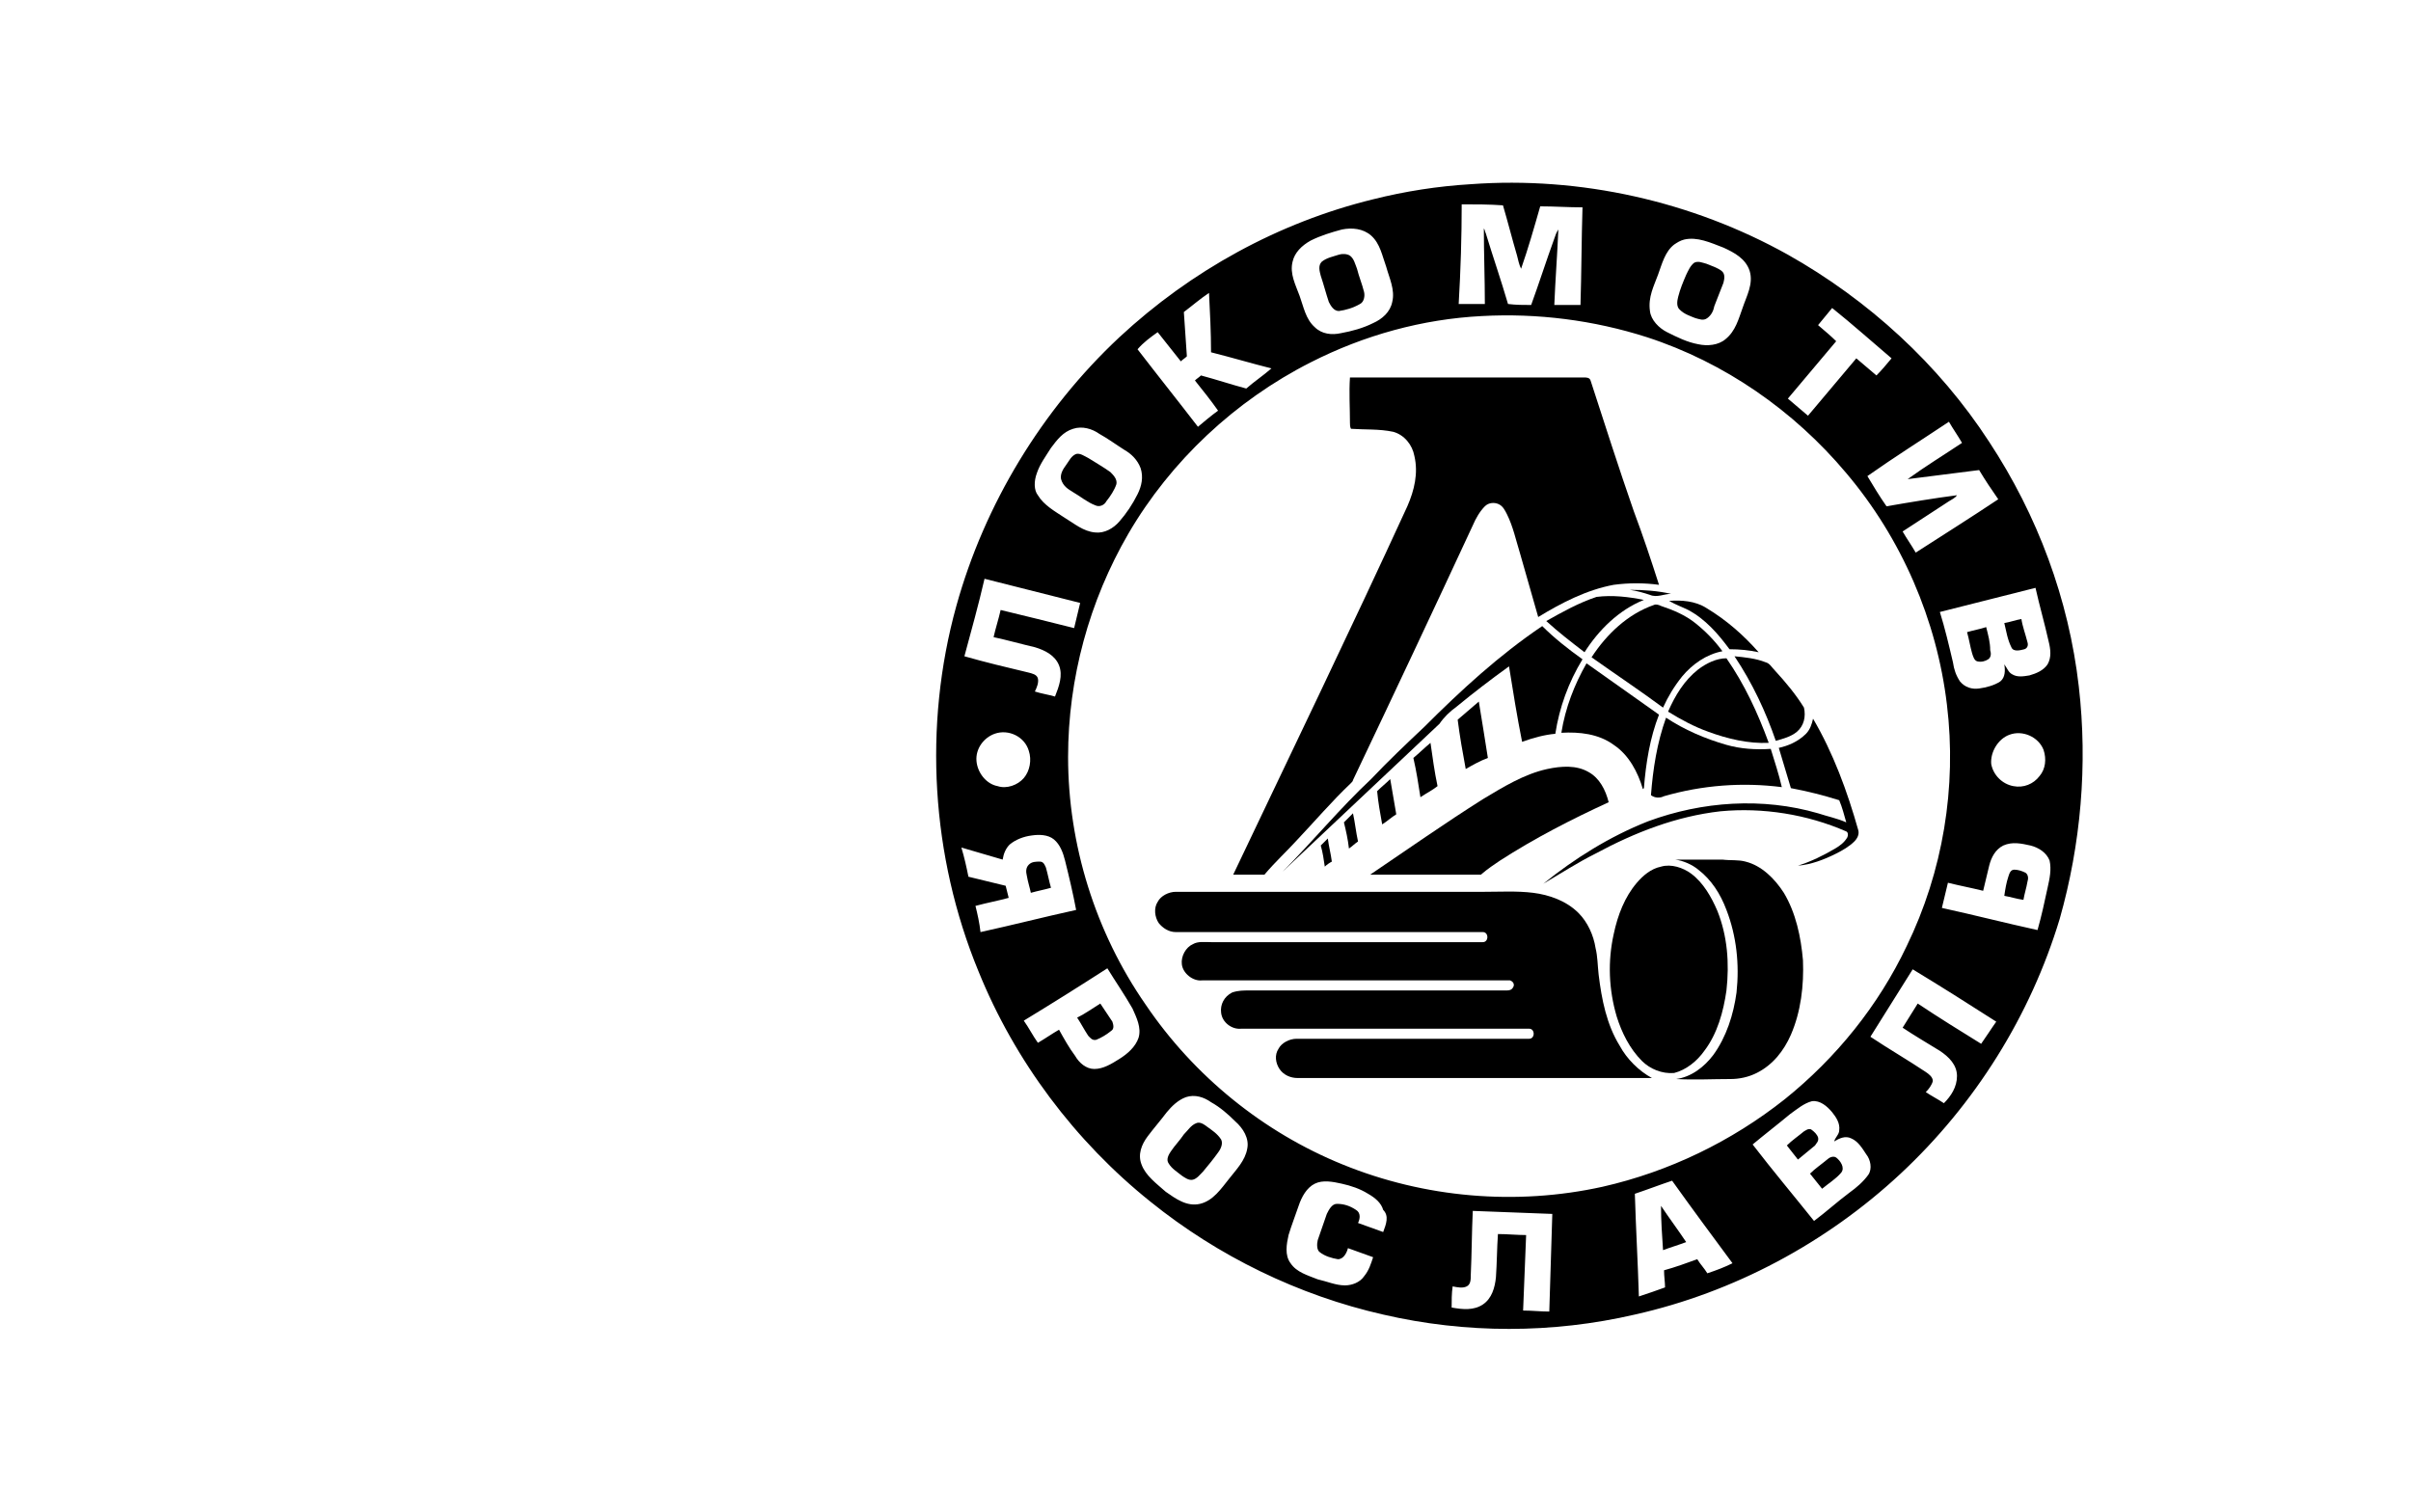 <?xml version="1.0" encoding="utf-8"?>
<!-- Generator: Adobe Illustrator 26.0.3, SVG Export Plug-In . SVG Version: 6.00 Build 0)  -->
<svg version="1.1" id="Слой_25" xmlns="http://www.w3.org/2000/svg" xmlns:xlink="http://www.w3.org/1999/xlink" x="0px"
	 y="0px" viewBox="0 0 239.5 150.2" style="enable-background:new 0 0 239.5 150.2;" xml:space="preserve">
<g>
	<path d="M206.5,68.2c-1-8.7-4.1-17-8.9-24.3c-5-7.7-12-14.1-20-18.6c-9.5-5.3-20.6-7.8-31.5-7c-3.3,0.2-6.5,0.7-9.7,1.5
		c-9.4,2.3-18.1,7.1-25.2,13.7c-7.7,7.2-13.4,16.6-16.2,26.7c-3.3,11.9-2.5,24.9,2.2,36.3c3.6,8.9,9.6,16.9,17.1,22.9
		c6.7,5.4,14.7,9.3,23.1,11.2c8.2,1.9,16.8,1.9,25,0c9.8-2.2,19-7.1,26.4-14c7.4-6.9,12.9-15.7,15.8-25.3
		C206.7,83.9,207.4,76,206.5,68.2z M193.6,41.9c0.4,0.7,0.9,1.4,1.3,2.1c-1.8,1.2-3.6,2.3-5.4,3.6c2.4-0.3,4.8-0.6,7.1-0.9
		c0.6,1,1.2,1.9,1.9,2.9c-2.7,1.8-5.4,3.5-8.2,5.3c-0.4-0.7-0.9-1.4-1.3-2.1c1.5-1,3.1-2,4.6-3c0.3-0.2,0.6-0.3,0.8-0.6
		c-2.3,0.3-4.7,0.7-7,1.1c-0.7-1-1.3-2-1.9-3C188.2,45.4,190.9,43.7,193.6,41.9z M180.6,32.3c0.5-0.6,1-1.2,1.4-1.7
		c2,1.6,3.9,3.3,5.9,5c-0.5,0.6-1,1.2-1.5,1.7c-0.7-0.6-1.3-1.1-2-1.7c-1.6,1.9-3.2,3.8-4.8,5.7c-0.7-0.6-1.3-1.1-2-1.7
		c1.6-1.9,3.2-3.8,4.8-5.7C181.9,33.4,181.3,32.9,180.6,32.3z M164.7,27.3c0.4-1.1,0.7-2.3,1.6-3c0.3-0.2,0.6-0.4,1-0.5
		c1.3-0.3,2.6,0.3,3.9,0.8c1.1,0.5,2.2,1.1,2.6,2.3c0.4,1.3-0.3,2.5-0.7,3.7c-0.4,1.1-0.7,2.3-1.7,3.1c-0.7,0.6-1.8,0.7-2.7,0.5
		c-1.1-0.2-2.1-0.7-3.1-1.2c-0.8-0.4-1.6-1.2-1.7-2.1C163.7,29.5,164.3,28.4,164.7,27.3z M145.2,20.3c1.4,0,2.7,0,4.1,0.1
		c0.5,1.7,0.9,3.3,1.4,5c0.1,0.4,0.2,0.9,0.4,1.3c0.7-2,1.3-4.1,1.9-6.2c1.4,0,2.8,0.1,4.2,0.1c-0.1,3.2-0.1,6.5-0.2,9.7
		c-0.9,0-1.7,0-2.6,0c0.1-2.5,0.3-5,0.4-7.5c-0.2,0.3-0.3,0.6-0.4,0.9c-0.8,2.2-1.5,4.4-2.3,6.6c-0.8,0-1.5,0-2.3-0.1
		c-0.7-2.4-1.5-4.7-2.2-7c-0.1-0.2-0.1-0.4-0.2-0.5c0,2.5,0.1,5,0.1,7.5c-0.9,0-1.7,0-2.6,0C145.1,26.8,145.2,23.5,145.2,20.3z
		 M128.4,26c0.2-0.9,0.9-1.6,1.8-2.1c1-0.5,2-0.8,3.1-1.1c1-0.2,2.1-0.1,2.9,0.6c0.9,0.8,1.1,2,1.5,3.1c0.3,1.1,0.9,2.3,0.6,3.5
		c-0.2,1-1,1.7-1.9,2.1c-1,0.5-2.1,0.8-3.2,1c-0.9,0.2-1.9,0.1-2.6-0.6c-0.9-0.8-1.1-2-1.5-3.1C128.7,28.3,128.1,27.2,128.4,26z
		 M115,33c0.8,1,1.5,1.9,2.3,2.9c0.2-0.2,0.4-0.3,0.6-0.5c-0.1-1.5-0.2-3-0.3-4.4c0.8-0.6,1.6-1.3,2.5-1.9c0.1,2,0.2,3.9,0.2,5.9
		c2,0.5,4,1.1,6,1.6c-0.8,0.7-1.7,1.3-2.5,2c-1.5-0.4-3-0.9-4.5-1.3c-0.2,0.2-0.4,0.3-0.6,0.5c0.8,1,1.6,2,2.3,3
		c-0.7,0.5-1.4,1.1-2,1.6c-2-2.6-4-5.1-6-7.7C113.6,34,114.3,33.5,115,33z M103,47c0.3-0.9,0.9-1.7,1.4-2.5c0.6-0.8,1.2-1.6,2.2-1.9
		c0.9-0.3,1.9,0,2.6,0.5c0.9,0.5,1.7,1.1,2.5,1.6c0.7,0.4,1.3,1,1.6,1.8c0.3,0.9,0.1,1.8-0.3,2.6c-0.5,1-1.1,1.9-1.8,2.7
		c-0.6,0.7-1.5,1.2-2.4,1.1c-1.2-0.1-2.1-0.9-3.1-1.5c-0.9-0.6-2-1.2-2.6-2.2C102.7,48.7,102.7,47.8,103,47z M97.8,57.5
		c3.2,0.8,6.3,1.6,9.5,2.4c-0.2,0.8-0.4,1.7-0.6,2.5c-2.4-0.6-4.8-1.2-7.3-1.8c-0.2,0.9-0.5,1.8-0.7,2.7c1.4,0.3,2.8,0.7,4.1,1
		c1,0.3,2,0.8,2.4,1.8c0.4,1,0,2.1-0.4,3.1c-0.7-0.2-1.4-0.3-2-0.5c0.2-0.4,0.4-0.9,0.3-1.3c-0.1-0.4-0.6-0.5-1-0.6
		c-2.1-0.5-4.2-1-6.3-1.6C96.5,62.6,97.2,60.1,97.8,57.5z M101.7,77.3c-0.6,0.7-1.7,1.1-2.6,0.8c-1.1-0.2-2-1.3-2.1-2.5
		c-0.1-1.2,0.7-2.3,1.8-2.7c1.4-0.5,3,0.3,3.4,1.7C102.5,75.5,102.3,76.6,101.7,77.3z M96.9,90c1.1-0.3,2.2-0.5,3.3-0.8
		c-0.1-0.4-0.2-0.8-0.3-1.2c-1.2-0.3-2.5-0.6-3.7-0.9c-0.2-1-0.4-1.9-0.7-2.9c1.4,0.4,2.7,0.8,4.1,1.2c0.1-0.6,0.3-1.1,0.7-1.5
		c0.6-0.5,1.4-0.8,2.2-0.9c0.7-0.1,1.6-0.1,2.2,0.4c0.6,0.5,0.9,1.3,1.1,2.1c0.4,1.6,0.8,3.3,1.1,4.9c-3.2,0.7-6.3,1.5-9.5,2.2
		C97.3,91.7,97.1,90.8,96.9,90z M113.1,103.1c-0.3,0.9-1.1,1.6-1.9,2.1c-0.8,0.5-1.6,1-2.5,1c-0.8,0-1.5-0.6-1.9-1.3
		c-0.6-0.8-1.1-1.7-1.6-2.6c-0.7,0.4-1.4,0.9-2.1,1.3c-0.5-0.7-0.9-1.5-1.4-2.2c2.8-1.7,5.5-3.4,8.3-5.2c0.8,1.3,1.7,2.6,2.5,4
		C112.9,101.1,113.4,102.1,113.1,103.1z M123.9,114.1c-0.2,1.2-1.1,2.1-1.8,3c-0.8,1-1.6,2.2-2.9,2.5c-1.3,0.3-2.4-0.5-3.4-1.2
		c-0.9-0.8-2-1.6-2.4-2.7c-0.4-1,0-2,0.6-2.8c0.6-0.8,1.3-1.6,1.9-2.4c0.5-0.6,1.1-1.2,1.9-1.5c0.9-0.3,1.8,0,2.5,0.5
		c0.9,0.5,1.7,1.2,2.4,1.9C123.5,112.1,124.1,113.1,123.9,114.1z M137.4,122.4c-0.8-0.3-1.7-0.6-2.5-0.9c0.2-0.4,0.3-1-0.2-1.3
		c-0.6-0.4-1.2-0.6-1.9-0.6c-0.5,0-0.8,0.6-1,1c-0.3,0.9-0.6,1.7-0.9,2.6c-0.1,0.4-0.1,1,0.2,1.2c0.5,0.4,1.2,0.6,1.8,0.7
		c0.6,0,0.9-0.7,1-1.1c0.8,0.3,1.7,0.6,2.5,0.9c-0.2,0.6-0.4,1.3-0.9,1.9c-0.4,0.6-1.2,0.9-1.9,0.9c-0.9,0-1.8-0.4-2.7-0.6
		c-1-0.4-2.1-0.7-2.7-1.6c-0.6-0.8-0.4-1.9-0.2-2.8c0.3-1,0.7-2,1-2.9c0.3-0.9,0.8-1.8,1.6-2.2c0.8-0.4,1.8-0.2,2.7,0
		c0.9,0.2,1.8,0.5,2.6,1c0.7,0.4,1.3,0.9,1.5,1.6C138,120.8,137.7,121.6,137.4,122.4z M153.9,130.3c-0.9,0-1.7-0.1-2.6-0.1
		c0.1-2.5,0.2-5,0.3-7.5c-0.9,0-1.9-0.1-2.8-0.1c-0.1,1.4-0.1,2.9-0.2,4.3c-0.1,1-0.4,2.1-1.3,2.7c-0.9,0.6-2,0.5-3.1,0.3
		c0-0.7,0-1.4,0.1-2.1c0.5,0.1,1,0.2,1.4,0c0.4-0.2,0.4-0.7,0.4-1.1c0.1-2.1,0.1-4.3,0.2-6.4c2.6,0.1,5.3,0.2,7.9,0.3
		C154.1,123.8,154,127,153.9,130.3z M159.2,117.9c-8.6,1.9-17.7,1.1-25.8-2.2c-7.9-3.2-14.8-8.8-19.6-15.9c-5-7.2-7.7-15.9-7.7-24.6
		c0-7.8,2.1-15.5,6-22.2c4.2-7.2,10.6-13.2,18.1-17c5.3-2.7,11.1-4.3,17-4.6c5.5-0.3,11.1,0.4,16.4,2.1c7.7,2.5,14.6,7.3,19.8,13.5
		c5.5,6.5,9,14.6,10,23c1,8.2-0.4,16.6-4,24c-2.8,5.9-7,11.1-12.1,15.2C172,113.4,165.8,116.4,159.2,117.9z M169.6,126.5
		c-0.3-0.5-0.7-0.9-1-1.4c-1.1,0.4-2.2,0.8-3.3,1.1c0,0.6,0.1,1.2,0.1,1.7c-0.8,0.3-1.7,0.6-2.6,0.9c-0.1-3.4-0.3-6.8-0.4-10.2
		c1.2-0.4,2.5-0.9,3.7-1.3c2,2.8,4,5.5,6,8.2C171.3,125.9,170.5,126.2,169.6,126.5z M185.6,116.7c-0.5,0.7-1.2,1.3-1.9,1.8
		c-1.2,0.9-2.3,1.9-3.5,2.8c-2-2.5-4.1-5-6.1-7.6c1.2-1,2.5-2,3.7-3c0.7-0.5,1.4-1.1,2.2-1.3c0.8-0.1,1.5,0.5,2,1.1
		c0.4,0.5,0.8,1.1,0.7,1.8c0,0.4-0.4,0.7-0.5,1.1c0.5-0.3,1.1-0.6,1.7-0.3c0.7,0.3,1.1,1,1.5,1.6C185.8,115.2,186,116.1,185.6,116.7
		z M196.8,103.7c-2.1-1.3-4.2-2.6-6.3-4c-0.5,0.8-1,1.6-1.5,2.4c1.2,0.8,2.4,1.5,3.7,2.3c0.9,0.6,1.7,1.4,1.7,2.5
		c0,1.1-0.6,2-1.3,2.7c-0.6-0.4-1.2-0.7-1.8-1.1c0.3-0.3,0.6-0.7,0.7-1.1c0-0.4-0.4-0.7-0.7-0.9c-1.8-1.2-3.7-2.3-5.5-3.5
		c1.4-2.2,2.8-4.5,4.2-6.7c2.8,1.7,5.5,3.4,8.3,5.2C197.8,102.2,197.3,103,196.8,103.7z M203.4,88.2c-0.3,1.4-0.6,2.8-1,4.2
		c-3.2-0.7-6.3-1.5-9.5-2.2c0.2-0.8,0.4-1.7,0.6-2.5c1.2,0.3,2.3,0.5,3.5,0.8c0.2-0.8,0.4-1.7,0.6-2.5c0.2-0.8,0.6-1.6,1.4-2
		c0.9-0.4,1.8-0.2,2.7,0c0.8,0.2,1.6,0.7,1.9,1.5C203.8,86.4,203.6,87.3,203.4,88.2z M199.6,73c1.3-0.5,2.9,0.2,3.4,1.5
		c0.3,0.9,0.2,1.9-0.4,2.6c-0.6,0.8-1.6,1.2-2.6,1c-1.1-0.2-2-1.1-2.2-2.2C197.7,74.7,198.5,73.4,199.6,73z M203.4,66
		c-0.4,0.6-1.1,0.9-1.8,1.1c-0.6,0.1-1.2,0.2-1.7-0.1c-0.4-0.2-0.5-0.6-0.8-1c0.1,0.6,0.1,1.3-0.4,1.7c-0.6,0.4-1.4,0.6-2.1,0.7
		c-0.7,0.1-1.4-0.1-1.9-0.7c-0.4-0.6-0.6-1.2-0.7-1.9c-0.4-1.7-0.8-3.4-1.3-5c3.2-0.8,6.3-1.6,9.5-2.4c0.4,1.8,0.9,3.5,1.3,5.3
		C203.7,64.5,203.8,65.3,203.4,66z"/>
	<path d="M132,30c0.2,0.4,0.5,0.9,1,0.9c0.7-0.1,1.4-0.3,2.1-0.7c0.4-0.2,0.5-0.8,0.4-1.2c-0.2-0.8-0.5-1.5-0.7-2.3
		c-0.2-0.5-0.3-1-0.7-1.3c-0.3-0.2-0.8-0.2-1.1-0.1c-0.6,0.2-1.2,0.3-1.7,0.7c-0.4,0.4-0.2,1-0.1,1.4C131.5,28.3,131.7,29.1,132,30z
		"/>
	<path d="M168.4,31.6c0.4,0.1,0.8,0.3,1.2,0c0.4-0.3,0.6-0.7,0.7-1.2c0.3-0.8,0.6-1.5,0.9-2.3c0.1-0.4,0.2-0.9-0.2-1.2
		c-0.4-0.3-1-0.5-1.5-0.7c-0.4-0.1-0.8-0.3-1.2-0.1c-0.4,0.3-0.6,0.8-0.8,1.2c-0.3,0.7-0.6,1.4-0.8,2.2c-0.1,0.4-0.2,1,0.2,1.3
		C167.3,31.2,167.9,31.4,168.4,31.6z"/>
	<path d="M106.6,48.9c0.7,0.4,1.4,1,2.2,1.3c0.4,0.2,0.9,0,1.1-0.4c0.4-0.5,0.8-1.1,1-1.7c0.1-0.5-0.3-0.9-0.6-1.2
		c-0.7-0.5-1.4-0.9-2.2-1.4c-0.4-0.2-0.8-0.5-1.2-0.4c-0.5,0.2-0.7,0.7-1,1.1c-0.3,0.4-0.6,0.9-0.5,1.4
		C105.6,48.3,106.1,48.6,106.6,48.9z"/>
	<path d="M161.9,58.6c0.7,0.1,1.4,0.3,2,0.5c0.7,0.3,1.4-0.1,2.1-0.1C164.7,58.7,163.3,58.6,161.9,58.6z"/>
	<path d="M158.6,59.3c-1.8,0.6-3.4,1.5-5,2.4c1.2,1.1,2.5,2.1,3.8,3.1c1.4-2.2,3.4-4.2,5.9-5.2C161.8,59.3,160.2,59.1,158.6,59.3z"
		/>
	<path d="M167.7,60.6c1.7,0.9,3,2.4,4.1,3.9c1,0,2,0.1,2.9,0.3c-1.5-1.7-3.2-3.2-5.2-4.4c-1.1-0.7-2.5-0.8-3.7-0.7
		C166.5,60.1,167.1,60.3,167.7,60.6z"/>
	<path d="M168.4,61.9c-1-0.8-2.2-1.3-3.4-1.7c-0.2-0.1-0.5-0.2-0.7-0.1c-2.6,0.9-4.7,2.9-6.2,5.2c2.4,1.7,4.8,3.3,7.1,5
		c0.5-1.1,1.1-2.1,1.9-3.1c1-1.2,2.4-2.2,4-2.5C170.3,63.6,169.4,62.7,168.4,61.9z"/>
	<path d="M200.8,61.5c-0.6,0.1-1.1,0.3-1.7,0.4c0.2,0.8,0.3,1.6,0.7,2.4c0.2,0.5,0.9,0.3,1.3,0.2c0.3-0.1,0.4-0.4,0.3-0.7
		C201.2,63,200.9,62.2,200.8,61.5z"/>
	<path d="M144.7,70.2c1.7-1.4,3.4-2.7,5.2-4c0.4,2.5,0.8,5,1.3,7.5c1.1-0.4,2.2-0.7,3.3-0.8c0.4-2.6,1.3-5.1,2.7-7.4
		c-1.4-1-2.8-2.1-4-3.3c-4.3,2.9-8.1,6.4-11.7,10c-1.8,1.7-3.6,3.4-5.3,5.2c-3.1,2.9-5.8,6.2-8.8,9.2c5.2-4.9,10.4-9.8,15.6-14.7
		C143.4,71.3,144,70.7,144.7,70.2z"/>
	<path d="M197.3,62.3c-0.6,0.2-1.2,0.3-1.9,0.5c0.2,0.7,0.3,1.4,0.5,2.1c0.1,0.3,0.2,0.7,0.5,0.8c0.4,0.1,0.8,0,1.1-0.2
		c0.3-0.2,0.3-0.6,0.2-0.9C197.7,63.8,197.5,63.1,197.3,62.3z"/>
	<path d="M176.4,73.6c0.7-0.2,1.5-0.4,2.1-0.9c0.7-0.6,0.9-1.5,0.7-2.4c-0.8-1.3-1.8-2.5-2.9-3.7c-0.3-0.3-0.5-0.7-0.9-0.8
		c-1-0.4-2.1-0.5-3.1-0.6C174.1,67.9,175.4,70.7,176.4,73.6z"/>
	<path d="M168.7,66.5c-1.4,1.1-2.3,2.6-3,4.2c1.3,0.8,2.6,1.5,4,2c1.9,0.7,4,1.2,6,1.1c-1.1-3-2.4-5.8-4.2-8.4
		C170.5,65.4,169.5,65.9,168.7,66.5z"/>
	<path d="M155.1,72.8c1.8-0.1,3.7,0.1,5.2,1.2c1.5,1,2.4,2.7,2.9,4.4c0,0,0.1-0.1,0.1-0.1c0.2-2.5,0.6-5,1.5-7.3
		c-2.4-1.7-4.8-3.4-7.2-5.1C156.4,68,155.5,70.3,155.1,72.8z"/>
	<path d="M145.6,76.4c0.7-0.4,1.4-0.8,2.2-1.1c-0.3-1.9-0.6-3.8-0.9-5.6c-0.7,0.6-1.4,1.2-2.1,1.8C145,73.1,145.3,74.8,145.6,76.4z"
		/>
	<path d="M165.3,79.1c3.8-1.1,7.8-1.4,11.7-0.9c-0.3-1.3-0.7-2.5-1.1-3.8c-1.5,0.1-3,0-4.4-0.4c-2.1-0.6-4.2-1.5-6-2.7
		c-0.9,2.5-1.3,5.1-1.5,7.7C164.4,79.3,164.9,79.3,165.3,79.1z"/>
	<path d="M176.7,74.3c0.4,1.3,0.8,2.7,1.2,4c1.6,0.3,3.2,0.7,4.8,1.2c0.3,0.7,0.5,1.5,0.7,2.2c-0.9-0.4-1.9-0.6-2.8-0.9
		c-5.5-1.6-11.5-1.2-16.9,0.8c-3.8,1.5-7.3,3.7-10.4,6.2c1.7-1,3.4-2.1,5.2-3c3.9-2.1,8-3.7,12.4-4.2c4.2-0.4,8.6,0.3,12.5,2
		c0.2,0.1,0.2,0.4,0.1,0.6c-0.3,0.5-0.7,0.8-1.2,1.1c-1.2,0.7-2.4,1.3-3.7,1.7c1.3-0.1,2.6-0.6,3.8-1.2c0.6-0.3,1.3-0.7,1.8-1.2
		c0.3-0.3,0.5-0.7,0.4-1.1c-1.1-3.9-2.5-7.7-4.5-11.1c-0.1,0.5-0.3,1.1-0.7,1.5C178.6,73.7,177.6,74.1,176.7,74.3z"/>
	<path d="M141.1,79.2c0.6-0.4,1.2-0.7,1.7-1.1c-0.3-1.4-0.5-2.9-0.7-4.3c-0.6,0.5-1.1,1-1.7,1.5C140.7,76.6,140.9,77.9,141.1,79.2z"
		/>
	<path d="M149,85.5c3.4-2.2,7.1-4.1,10.8-5.8c-0.3-1.2-0.9-2.4-2-3c-1.2-0.7-2.7-0.6-4.1-0.3c-2.3,0.5-4.4,1.8-6.4,3
		c-3.8,2.4-7.5,5-11.2,7.5c3.7,0,7.3,0,11,0C147.8,86.3,148.4,85.9,149,85.5z"/>
	<path d="M137.3,81.9c0.5-0.3,0.9-0.7,1.4-1c-0.2-1.2-0.4-2.3-0.6-3.5c-0.4,0.4-0.9,0.8-1.3,1.2C136.9,79.7,137.1,80.8,137.3,81.9z"
		/>
	<path d="M134,84.3c0.3-0.2,0.6-0.5,0.9-0.7c-0.2-0.9-0.3-1.9-0.5-2.8c-0.3,0.3-0.6,0.6-0.9,0.9C133.7,82.5,133.9,83.4,134,84.3z"/>
	<path d="M131.6,86.1c0.2-0.2,0.5-0.4,0.7-0.5c-0.1-0.8-0.3-1.5-0.4-2.3c-0.2,0.2-0.5,0.5-0.7,0.7C131.4,84.7,131.5,85.4,131.6,86.1
		z"/>
	<path d="M103.3,85.6c-0.4,0-0.8,0-1.1,0.3c-0.3,0.3-0.3,0.7-0.2,1.1c0.1,0.6,0.3,1.2,0.4,1.7c0.7-0.2,1.3-0.3,2-0.5
		c-0.2-0.7-0.3-1.3-0.5-2C103.8,86,103.7,85.6,103.3,85.6z"/>
	<path d="M200.1,86.4c-0.4,0-0.5,0.4-0.6,0.7c-0.2,0.6-0.3,1.2-0.4,1.9c0.6,0.1,1.2,0.3,1.9,0.4c0.1-0.6,0.3-1.2,0.4-1.8
		c0.1-0.3,0.1-0.7-0.2-0.9C200.8,86.5,200.4,86.4,200.1,86.4z"/>
	<path d="M160.9,103.9c-1.3-2.1-1.8-4.6-2.1-7.1c-0.1-0.9-0.1-1.8-0.3-2.6c-0.2-1.3-0.8-2.6-1.7-3.5c-1.2-1.2-2.9-1.8-4.5-2
		c-1.6-0.2-3.3-0.1-4.9-0.1c-10.2,0-20.4,0-30.6,0c-0.7,0-1.5,0.4-1.8,1c-0.4,0.6-0.3,1.5,0.1,2.1c0.4,0.5,1,0.9,1.7,0.9
		c10.2,0,20.3,0,30.5,0c0.6,0,0.6,1,0,1c-9,0-18,0-27,0c-0.6,0-1.3-0.1-1.8,0.2c-0.7,0.3-1.2,1.2-1.1,2c0.1,0.9,1.1,1.7,2,1.6
		c9.9,0,19.8,0,29.6,0c0.3,0,0.6,0,1,0c0.3,0.1,0.5,0.4,0.3,0.7c-0.1,0.2-0.3,0.3-0.6,0.3c-8.5,0-17,0-25.6,0c-0.6,0-1.1,0-1.7,0.2
		c-0.8,0.4-1.2,1.2-1.1,2c0.1,1,1.1,1.7,2,1.6c9.5,0,19,0,28.6,0c0.6,0,0.6,1,0,1c-7.7,0-15.4,0-23.1,0c-0.7,0-1.5,0.4-1.8,1
		c-0.4,0.6-0.3,1.4,0.1,2c0.4,0.6,1.1,0.9,1.8,0.9c11.7,0,23.5,0,35.2,0C162.8,106.4,161.6,105.2,160.9,103.9z"/>
	<path d="M109.3,99.7c-0.8,0.5-1.5,1-2.3,1.4c0.4,0.6,0.7,1.2,1.1,1.8c0.2,0.2,0.4,0.5,0.8,0.4c0.5-0.2,1-0.5,1.5-0.9
		c0.3-0.2,0.2-0.6,0.1-0.9C110.1,100.9,109.7,100.3,109.3,99.7z"/>
	<path d="M120,112c-0.4-0.3-0.8-0.6-1.2-0.4c-0.5,0.2-0.8,0.7-1.2,1.1c-0.4,0.6-0.9,1.1-1.3,1.7c-0.2,0.3-0.5,0.8-0.2,1.2
		c0.3,0.5,0.8,0.8,1.3,1.2c0.3,0.2,0.7,0.5,1.1,0.4c0.4-0.1,0.7-0.5,1-0.8c0.5-0.6,1-1.2,1.5-1.9c0.3-0.4,0.5-0.9,0.3-1.3
		C120.9,112.6,120.4,112.3,120,112z"/>
	<path d="M180.6,113c-0.1-0.3-0.4-0.6-0.7-0.8c-0.3-0.1-0.5,0.1-0.7,0.2c-0.6,0.5-1.2,0.9-1.7,1.4c0.4,0.5,0.7,0.9,1.1,1.4
		c0.6-0.5,1.1-0.9,1.7-1.4C180.4,113.6,180.7,113.4,180.6,113z"/>
	<path d="M182.4,115c-0.3-0.2-0.7,0-0.9,0.2c-0.6,0.5-1.2,0.9-1.7,1.4c0.4,0.5,0.8,1,1.2,1.5c0.6-0.5,1.4-1,1.9-1.6
		C183.3,116,182.8,115.3,182.4,115z"/>
	<path d="M165.2,124.2c0.8-0.3,1.5-0.5,2.3-0.8c-0.8-1.2-1.7-2.4-2.5-3.6C165,121.3,165.1,122.7,165.2,124.2z"/>
	<path d="M128.8,83.5c1.8-1.9,3.5-3.9,5.4-5.7c0.1-0.1,0.2-0.2,0.2-0.3c4-8.4,8-16.9,11.9-25.3c0.3-0.7,0.7-1.4,1.2-1.9
		c0.4-0.4,1-0.4,1.4-0.2c0.4,0.2,0.6,0.6,0.8,1c0.6,1.2,0.9,2.6,1.3,3.9c0.6,2.1,1.2,4.2,1.8,6.3c2.3-1.4,4.8-2.7,7.5-3.2
		c1.5-0.2,3-0.2,4.5,0c-0.8-2.5-1.6-4.9-2.5-7.3c-1.5-4.3-2.9-8.7-4.3-13c-0.1-0.3-0.4-0.3-0.7-0.3c-7.7,0-15.5,0-23.2,0
		c-0.1,1.5,0,3,0,4.5c0,0.2,0,0.4,0.1,0.6c1.4,0.1,2.8,0,4.2,0.3c1.1,0.3,1.9,1.3,2.1,2.4c0.4,1.7,0,3.4-0.7,5
		c-5.6,12.2-11.5,24.4-17.3,36.6c1,0,2.1,0,3.1,0C126.7,85.6,127.8,84.6,128.8,83.5z"/>
	<path d="M179.1,95.4c-0.2-2.3-0.7-4.7-1.9-6.7c-0.9-1.4-2.2-2.7-3.8-3.1c-0.7-0.2-1.5-0.1-2.3-0.2c-1.6,0-3.1,0-4.7,0
		c0.8,0.1,1.7,0.5,2.3,1c1.3,1,2.2,2.4,2.8,4c1,2.6,1.3,5.4,1,8.2c-0.3,2.2-1,4.4-2.3,6.2c-0.9,1.2-2.2,2.2-3.7,2.4
		c1.8,0.1,3.6,0,5.4,0c0.9,0,1.8-0.2,2.6-0.6c1.6-0.8,2.7-2.2,3.4-3.8C178.9,100.5,179.2,97.9,179.1,95.4z"/>
	<path d="M169.3,104.4c1.3-1.7,1.9-3.9,2.2-6c0.3-2.7,0.1-5.4-0.9-7.9c-0.6-1.4-1.4-2.8-2.6-3.7c-0.8-0.6-2-1-3-0.7
		c-1,0.2-1.8,0.9-2.4,1.6c-1.2,1.4-1.9,3.2-2.3,5.1c-0.6,2.7-0.5,5.5,0.3,8.2c0.5,1.6,1.3,3.2,2.5,4.4c0.8,0.8,2,1.3,3.2,1.2
		C167.5,106.3,168.6,105.4,169.3,104.4z"/>
</g>
</svg>
